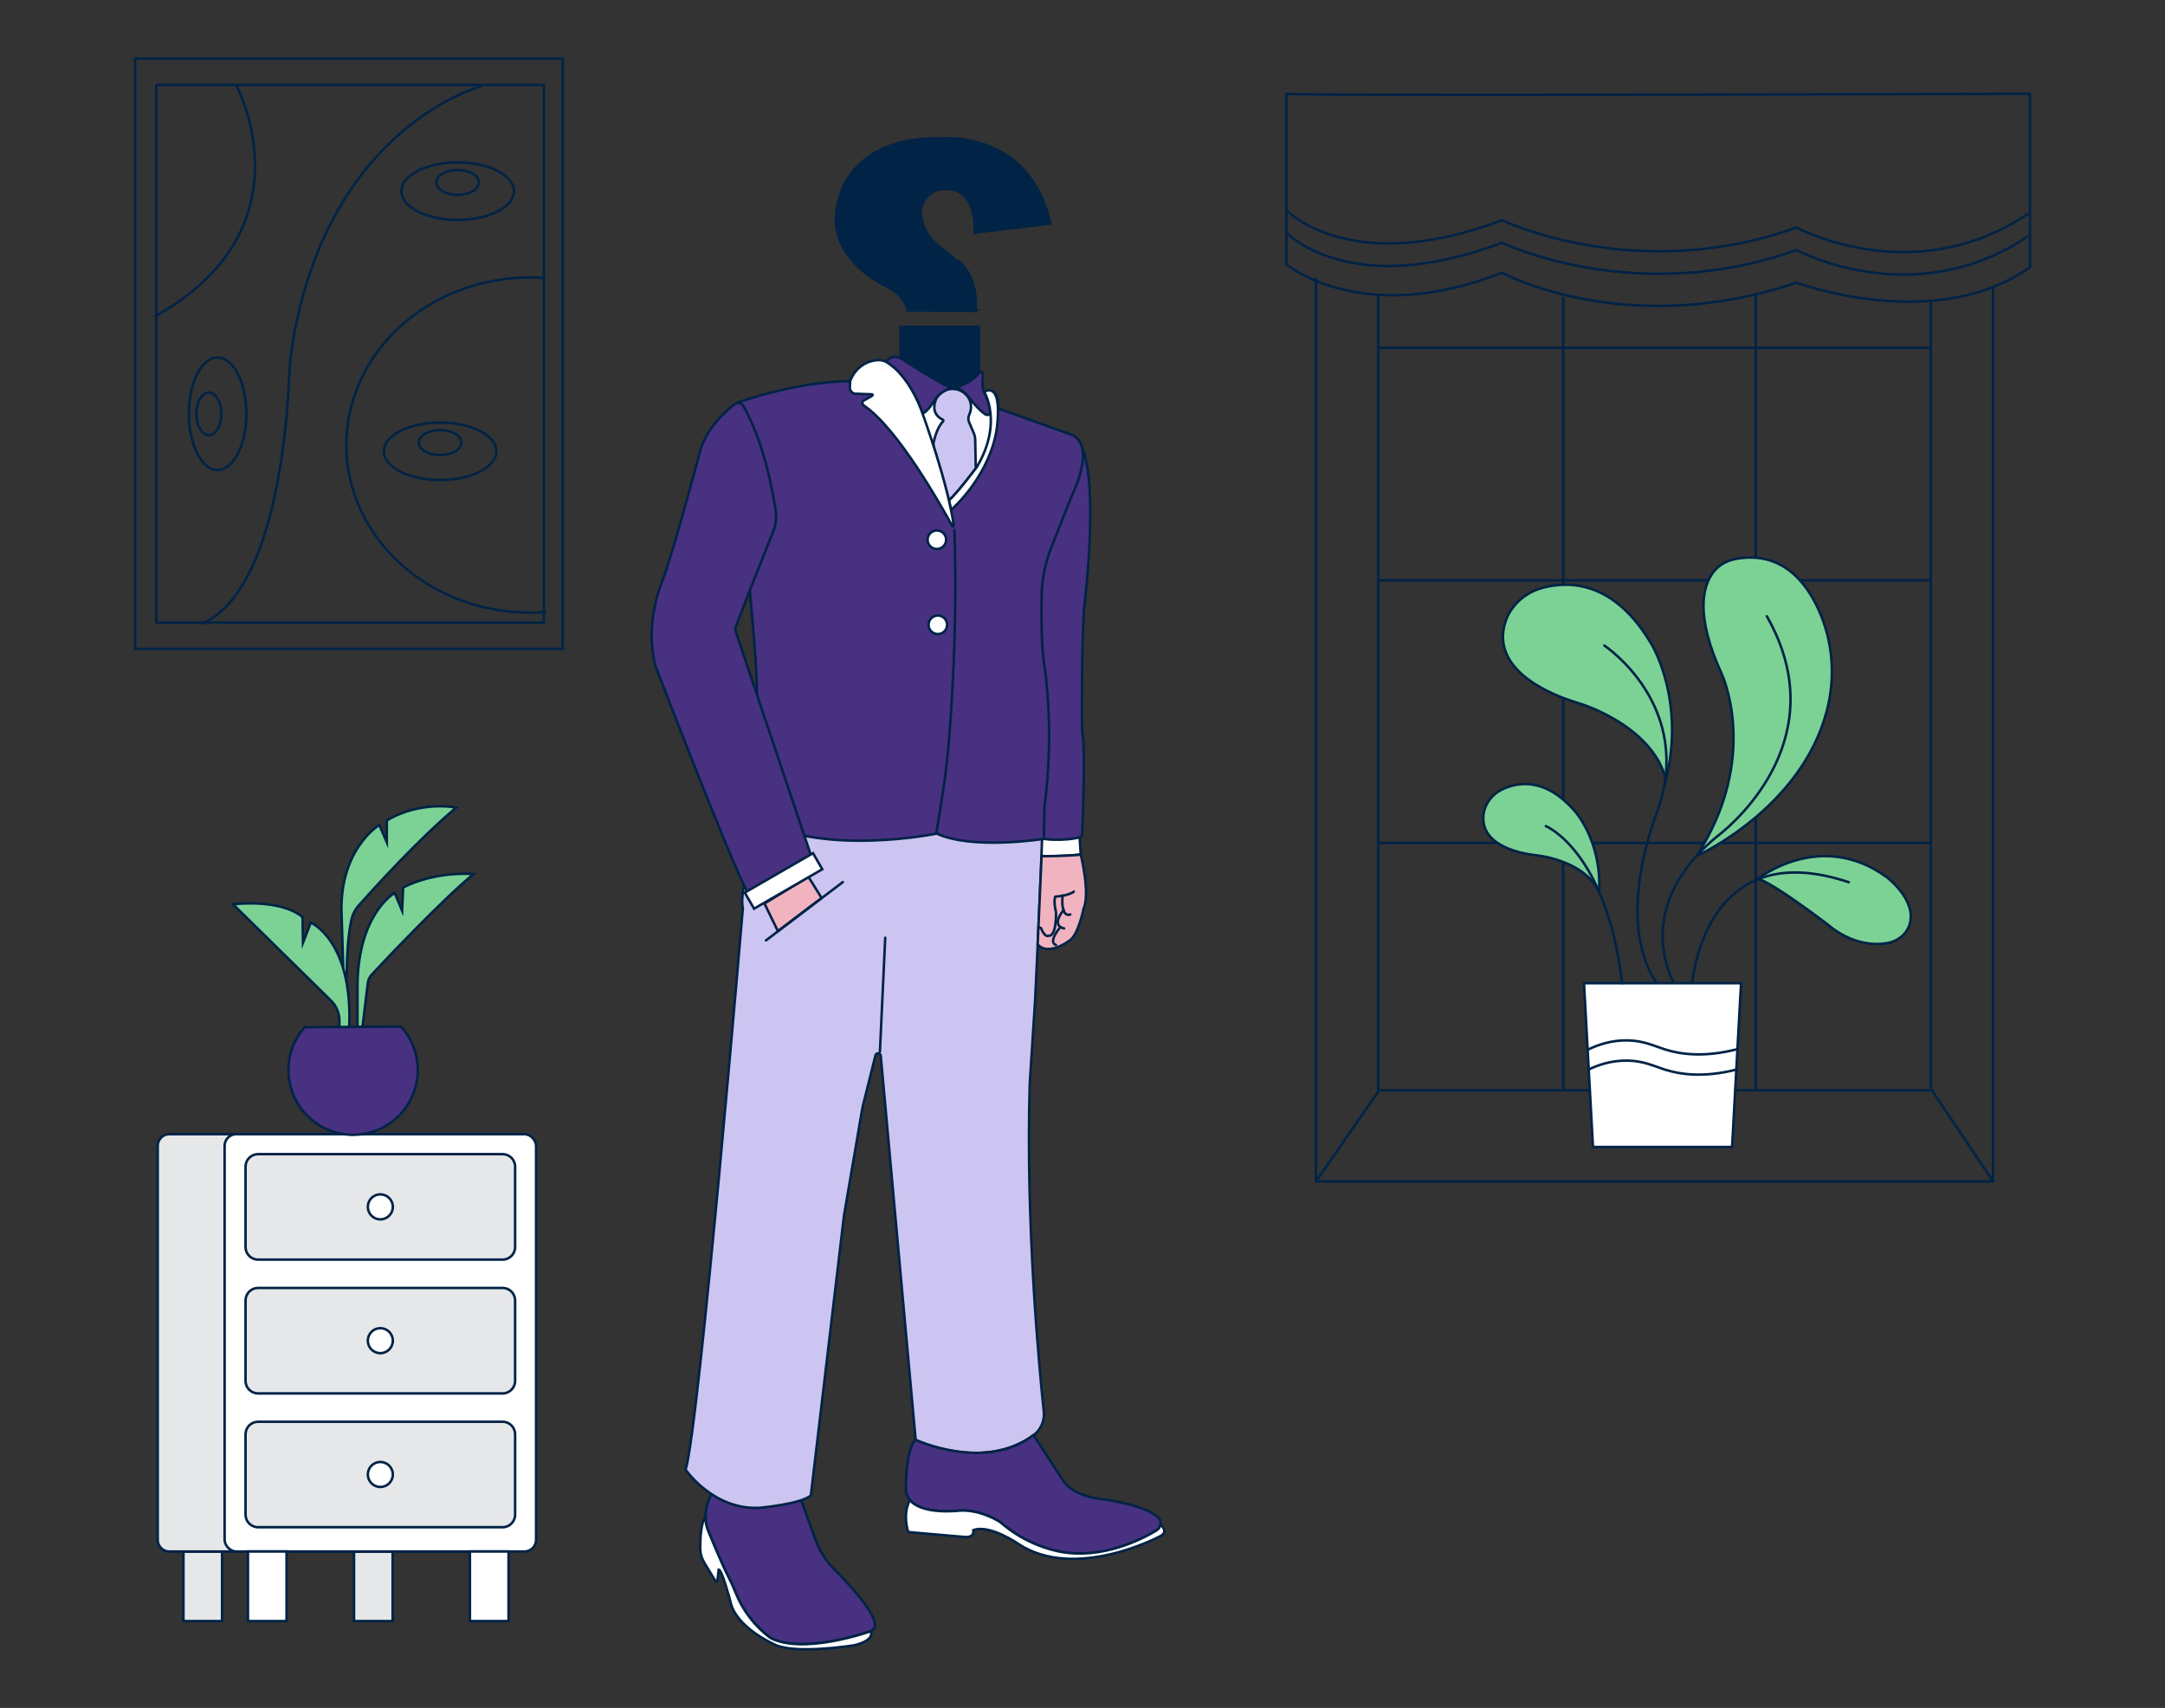 <?xml version="1.0" encoding="UTF-8"?>
<svg xmlns="http://www.w3.org/2000/svg" id="a" width="865.76" height="682.89" viewBox="0 0 865.76 682.89">
  <rect x="0" y="0" width="865.76" height="682.89" fill="#333333" stroke="none"/>
  <g>
    <path d="M282.12,606.44h0c-.05,2.12,.39,4.23,1.29,6.16,0,0,5.32,12.97,7.95,18,1.02,1.94,1.91,3.94,2.71,5.97,2.87,7.22,7.68,13.54,13.94,18.23,13.29,6.98,40.22-2.66,40.22-2.66,6.36-2.44-7.09-17.13-14.75-24.85-3.26-3.29-5.77-7.24-7.34-11.59l-5.83-16.07c-26.49,7.33-35.56-2.68-35.56-2.68-1.67,2.89-2.58,6.16-2.62,9.5Z" fill="#483181" stroke="#002346" stroke-miterlimit="10"></path>
    <path d="M281.66,624.85l4.49,7.41c.19,.32,.68,.21,.72-.16l.54-4.52c1.31,0,4.64,12.62,4.64,12.62,2,10.3,16.96,16.96,16.96,16.96,7.65,4.66,32.27,.72,32.27,.72,8.97-1.99,6.97-5.67,6.97-5.67,0,0-26.93,9.64-40.22,2.66-6.26-4.69-11.07-11.01-13.94-18.23-.81-2.03-1.7-4.03-2.71-5.97-2.63-5.02-7.95-18-7.95-18-.9-1.93-1.34-4.03-1.29-6.16-1.84,2.08-2.13,8.52-2.12,12.49,0,2.06,.58,4.08,1.64,5.84Z" fill="#fff" stroke="#002346" stroke-miterlimit="10"></path>
    <path d="M432.18,341.69l-.48-7.34s-10.6,2.07-15.04,.68l-.67,7.29c5.4,.09,10.8-.11,16.18-.63Z" fill="#fff" stroke="#002346" stroke-miterlimit="10"></path>
    <path d="M416.64,335.32s8.57,1.35,15.71-.72c.2-.06,.34-.25,.35-.46,.17-3.8,1.56-37.01,0-41.7,0,0-.33-32.05,.78-48.92,0,0,8.48-66.76-5.76-69.76l-15.5,54.27-.83,105.97,5.26,1.31Z" fill="#483181" stroke="#002346" stroke-miterlimit="10"></path>
    <path d="M358.27,331.46l-48.13-4.49s-12.87,9.95-11.83,22.82c0,0-2.29,9.34-1.25,13.28,0,0-17.36,206.31-22.89,224.57,0,0,11.2,16.32,29.74,15.21,0,0,16.74-1.52,20.34-4.97l13.28-112.05,7.04-41.1c.26-1.74,.63-3.46,1.13-5.14l4.4-17.63c.29-1.17,1.99-1.04,2.1,.16l13.96,153.61s26.07,12.72,46.72-1.56c3.2-2.19,4.93-5.95,4.53-9.8-1.88-17.77-7.33-75.44-5.61-131.41l2.12-32.78s2.49-51.87,2.77-64.88l-58.41-3.85Z" fill="#CDC5F1" stroke="#002346" stroke-miterlimit="10"></path>
    <path d="M302.63,289.5c.87-17.66-1.48-36.42-2.8-54.05l8.93-22.05c1.3-3.21,1.66-6.71,1.05-10.11-1.55-8.59-5.55-25.99-14.65-42.41,0,0,23.8-8.57,45.65-8.48l20.14,4.29h33.4s4.84-3.05,4.84,6.63l29.32,10.51s10.24,2.77,0,24.62l-8,20.14c-2.52,6.33-3.86,13.06-3.98,19.87-.16,9.3-.06,22.4,1.44,29.72,2.16,18.01,2.07,36.23-.28,54.22l-.28,13s-28.46,4.57-42.82-2.12c0,0-45.45,9.48-72.53-6.03l.57-37.75Z" fill="#483181" stroke="#002346" stroke-miterlimit="10"></path>
    <rect x="360.13" y="130.69" width="31.33" height="25.93" fill="#002346" stroke="#002346" stroke-miterlimit="10"></rect>
    <path d="M385.68,165.15s5.01-7.6-3.04-9.93c-3.15-.47-6.28,1-7.93,3.73,0,0-3.61,6.36,2.97,9.04l8-2.84Z" fill="#0071f2"></path>
    <path d="M324.32,342.08l-30.2-89.82c-.16-.45-.16-.93,0-1.38l5.46-14.19,9.69-24.43c1-2.53,1.32-5.28,.93-7.97-1.22-8.37-4.73-27.41-12.89-41.88-.74-1.32-2.48-1.67-3.67-.73-3.88,3.07-11.6,10.16-13.82,19.28,0,0-11.43,43.02-15.41,52.55,0,0-6.86,16.38-2.16,33.13,0,0,28.15,73.33,36.63,90.28l25.43-14.84Z" fill="#483181" stroke="#002346" stroke-miterlimit="10"></path>
    <path d="M381.68,211.94c.58,19.08,.46,39.6-.73,61.46-1.58,29.22-2.54,35.71-6.57,59.86" fill="none" stroke="#002346" stroke-linecap="round" stroke-linejoin="round"></path>
    <circle cx="374.64" cy="215.8" r="3.71" fill="#fff" stroke="#002346" stroke-miterlimit="10"></circle>
    <circle cx="375.03" cy="249.82" r="3.71" fill="#fff" stroke="#002346" stroke-miterlimit="10"></circle>
    <path d="M362.24,595.06c-.04,1.72,.54,3.39,1.64,4.71,4.84,5.83,18.86,4.29,18.86,4.29,9.01-1.06,17.27,4.51,17.27,4.51,6.71,5.86,14.8,9.9,23.51,11.75,17.18,3.43,33.37-5.03,38.97-8.42,.78-.46,1.34-1.23,1.55-2.12,.26-1.11-.08-2.27-.89-3.07-5.08-5-21.35-7.15-21.35-7.15-12.72-1.25-16.27-7-16.27-7l-12.26-18.77c-19.24,14.76-47.07,1.94-47.07,1.94-4.09,3.45-3.95,19.34-3.95,19.34Z" fill="#483181" stroke="#002346" stroke-miterlimit="10"></path>
    <path d="M363.18,612.56l23.03,2.01c3.75,0,3-2.76,3-2.76,6.51-2.51,18.02,5.5,18.02,5.5,22.77,15.01,56.55-3,56.55-3,3.76-1.76,.51-4.51,.51-4.51h-.28c-.2,.89-.76,1.65-1.55,2.12-5.6,3.39-21.79,11.86-38.97,8.42-8.71-1.85-16.8-5.9-23.51-11.75,0,0-8.27-5.52-17.27-4.51,0,0-14.02,1.54-18.86-4.29-3.11,5.68-.67,12.77-.67,12.77Z" fill="#fff" stroke="#002346" stroke-miterlimit="10"></path>
    <path d="M432.18,341.69s3.9,15.6,1.12,21.62c0,0-2.01,10.35-5.56,12.72,0,0-8.48,6.52-12.79,1.57l1.56-35.27s9.89,.04,15.67-.64Z" fill="#f2b3c1" stroke="#002346" stroke-miterlimit="10"></path>
    <path d="M428,365.63s-3.86,1.85-3.09-7.57" fill="none" stroke="#002346" stroke-linecap="round" stroke-linejoin="round"></path>
    <path d="M425.53,371.2s-5.56-.61-.16-7.42" fill="none" stroke="#002346" stroke-linecap="round" stroke-linejoin="round"></path>
    <path d="M423.98,370.73s-5.1,5.88-1.7,7.11" fill="none" stroke="#002346" stroke-linecap="round" stroke-linejoin="round"></path>
    <path d="M429.39,356.52s-1.7,1.55-7.42,2c0,0-.77,1.85,.32,6.19,0,0,.31,9.73-2.95,9.42,0,0-1.39,1.06-3.08-3.08l-.93-.32" fill="none" stroke="#002346" stroke-linecap="round" stroke-linejoin="round"></path>
    <path d="M390.08,124.25l-27.26-.14s0-5.67-9.12-10.09c0,0-26.69-12.18-17.57-36.24,0,0,5.3-23.24,39.84-22.41,0,0,35.69-3.87,43.99,34.03l-30.16,3.6s1.65-20.2-14.67-17.16c0,0-9.1,2.54-6.36,12.81,.8,2.8,2.25,5.37,4.24,7.49,2.44,2.7,6.61,5.56,8.83,7.42-.05-.05,9.48,4.64,8.24,20.69Z" fill="#002346" stroke="#002346" stroke-miterlimit="10"></path>
    <path d="M379.4,200.34s11.77-11.51,14.64-20.68c0,0,3.98-9.47,1.32-18.45,0,0-2.66-3.98-6.36-4.82,0,0-7.91-1.97-9.15-.99-2.82,1.01-5.2,2.98-6.73,5.56,0,0-2.2,3.72-4.13,4.24-.07-.01,8.68,27.44,10.41,35.13Z" fill="#fff"></path>
    <path d="M373.46,178.84c1.44,4.55,6.04,21.19,6.04,21.19,2.73-2.2,10.7-12.72,10.7-12.72l-.23-11.47c-.02-1.04-.26-2.06-.71-2.99l-1.73-4.04c-.39-.9-.41-1.93,0-2.83,.6-1.34,1.25-3.61,.26-5.97-2.19-5.23-9.51-6.14-12.81-1.54-.13,.18-.26,.37-.37,.57,0,0-3.41,5.98,2.4,8.78,.26,.13,.32,.46,.11,.66-2.24,2.26-3.34,6.46-3.79,8.44-.1,.63-.05,1.28,.14,1.9Z" fill="#CDC5F1" stroke="#002346" stroke-miterlimit="10"></path>
    <path d="M391.04,149.62s2.49-2.9,1.94,1.66c0,0-.41,4.14,.55,5.39,0,0,4.84,10.37,.69,9.12,0,0-2.35-1.24-6.22-6.22,0,0-2.79-3.91-5.36-4.3-.08-.02-.13-.1-.1-.18,.01-.05,.05-.09,.1-.1,1.85-.79,6.55-2.81,8.4-5.37Z" fill="#483181" stroke="#002346" stroke-miterlimit="10"></path>
    <path d="M379.83,154.91c.13,.05,.19,.2,.14,.33-.03,.08-.11,.14-.2,.16-2.39,.78-4.46,2.32-5.88,4.4,0,0-3.18,5.3-4.98,5.39,0,0-4.6-14.29-14.48-20.4,0,0,2.12-4.24,7-.76,0,0,11.94,7.83,18.39,10.88Z" fill="#483181" stroke="#002346" stroke-miterlimit="10"></path>
    <path d="M393.54,156.62s7.67,12.24-2.9,30.09c0,0-7.65,10.27-11.17,13.37l.86,3.79s13.78-11.75,17.77-29.67c.45-2.09,.73-4.22,.86-6.36,.38-5.34,.3-13.99-5.42-11.22Z" fill="#fff" stroke="#002346" stroke-miterlimit="10"></path>
    <path d="M348.82,158.22c.27-.15,.17-.55-.14-.57l-6.88-.24c-1.22-.28-2.05-1.41-1.96-2.66l.16-2.46c1.16-3.19,3.54-5.8,6.61-7.24,1.55-.71,3.24-1.07,4.95-1.06,1.21,0,2.39,.38,3.39,1.06,1.57,1.04,3.02,2.25,4.32,3.6,3.18,3.4,7.21,9.11,10.24,18.38,0,.05,9.46,25.99,11.92,43.15,.05,.36-.43,.52-.6,.21-4.02-7.4-21.77-39.13-35.41-48.26-.56-.36-.72-1.11-.36-1.67,.16-.25,.42-.44,.71-.51l3.04-1.73Z" fill="#fff" stroke="#002346" stroke-miterlimit="10"></path>
    <polygon points="305.7 361.26 311.07 372.29 328.56 359.04 323.26 350.56 305.7 361.26" fill="#f2b3c1" stroke="#002346" stroke-miterlimit="10"></polygon>
    <line x1="306.3" y1="376" x2="337.04" y2="352.68" fill="none" stroke="#002346" stroke-linecap="round" stroke-linejoin="round"></line>
    <rect x="297.56" y="348.51" width="31.52" height="7.42" transform="translate(-134.13 203.85) rotate(-30)" fill="#fff" stroke="#002346" stroke-miterlimit="10"></rect>
    <line x1="351.87" y1="420.51" x2="353.99" y2="374.94" fill="none" stroke="#002346" stroke-linecap="round" stroke-linejoin="round"></line>
  </g>
  <g>
    <rect x="141.57" y="620.33" width="15.44" height="27.83" fill="#e6e7e8" stroke="#002346" stroke-miterlimit="10"></rect>
    <rect x="73.36" y="620.33" width="15.44" height="27.83" fill="#e6e7e8" stroke="#002346" stroke-miterlimit="10"></rect>
    <path d="M190.94,453.48H67.73c-2.57,0-4.66,2.08-4.66,4.66v157.55c0,2.57,2.08,4.66,4.66,4.66h123.21s0-166.86,0-166.86Z" fill="#e6e7e8" stroke="#002346" stroke-miterlimit="10"></path>
    <rect x="89.82" y="453.48" width="124.55" height="166.86" rx="4.66" ry="4.66" fill="#fff" stroke="#002346" stroke-miterlimit="10"></rect>
    <rect x="187.92" y="620.33" width="15.44" height="27.83" fill="#fff" stroke="#002346" stroke-miterlimit="10"></rect>
    <rect x="99.15" y="620.33" width="15.44" height="27.83" fill="#fff" stroke="#002346" stroke-miterlimit="10"></rect>
    <g>
      <path d="M200.99,503.63H103.19c-2.76,0-5-2.24-5-5v-32.17c0-2.76,2.24-5,5-5h97.8c2.76,0,5,2.24,5,5v32.17c0,2.76-2.24,5-5,5Z" fill="#e6e7e8" stroke="#002346" stroke-miterlimit="10"></path>
      <circle cx="152.09" cy="482.54" r="5" fill="#fff" stroke="#002346" stroke-miterlimit="10"></circle>
    </g>
    <g>
      <path d="M200.99,557.13H103.19c-2.76,0-5-2.24-5-5v-32.17c0-2.76,2.24-5,5-5h97.8c2.76,0,5,2.24,5,5v32.17c0,2.76-2.24,5-5,5Z" fill="#e6e7e8" stroke="#002346" stroke-miterlimit="10"></path>
      <circle cx="152.09" cy="536.04" r="5" fill="#fff" stroke="#002346" stroke-miterlimit="10"></circle>
    </g>
    <g>
      <path d="M200.99,610.63H103.19c-2.76,0-5-2.24-5-5v-32.17c0-2.76,2.24-5,5-5h97.8c2.76,0,5,2.24,5,5v32.17c0,2.76-2.24,5-5,5Z" fill="#e6e7e8" stroke="#002346" stroke-miterlimit="10"></path>
      <circle cx="152.09" cy="589.54" r="5" fill="#fff" stroke="#002346" stroke-miterlimit="10"></circle>
    </g>
    <g>
      <path d="M138.81,406.36s-1.13-25.81,1.71-38.57c.48-2.15,1.49-4.15,2.96-5.79,5.78-6.5,23.71-26.31,38.95-39.09,0,0-14.27-2.97-27.75,5.15v8.72l-2.98-6.94s-16.65,9.91-15.06,37.07l.79,26.16,1.39,13.29Z" fill="#7cd295" stroke="#002346" stroke-miterlimit="10"></path>
      <path d="M167.06,427.87c0,12.52-8.97,23.24-21.29,25.46h0c-14.08,2.51-27.52-6.87-30.03-20.94-.27-1.49-.4-3-.4-4.52,0-6.33,2.31-12.43,6.51-17.16l28.02-.19,10.45-.08c4.35,4.76,6.76,10.98,6.75,17.43Z" fill="#483181" stroke="#002346" stroke-miterlimit="10"></path>
      <path d="M135.73,410.62v-2.34c.04-3.09-1.19-6.06-3.39-8.22l-39.18-38.51s18.85-2.38,27.82,5.13l.19,10.25,3.11-8.05s16.84,7.14,15.37,41.73l-3.91,.03Z" fill="#7cd295" stroke="#002346" stroke-miterlimit="10"></path>
      <path d="M144.96,410.55l2.14-17.53c.15-1.25,.7-2.42,1.55-3.34,5.61-6.01,27.81-29.53,40.7-40.2,0,0-14.87-1.39-28.14,5.35l-.4,9.32-2.98-7.14s-14.47,8.13-14.87,36.45v17.08h1.98Z" fill="#7cd295" stroke="#002346" stroke-miterlimit="10"></path>
    </g>
  </g>
  <g>
    <rect x="54.01" y="23.44" width="171" height="236" fill="none" stroke="#002346" stroke-linecap="round" stroke-linejoin="round"></rect>
    <rect x="62.51" y="33.94" width="155" height="215" fill="none" stroke="#002346" stroke-linecap="round" stroke-linejoin="round"></rect>
    <path d="M218.03,244.72c-1.99,.15-4,.22-6.03,.22-40.59,0-73.5-30-73.5-67s32.91-67,73.5-67c1.85,0,3.69,.06,5.51,.19" fill="none" stroke="#002346" stroke-linecap="round" stroke-linejoin="round"></path>
    <path d="M94.69,34.54s30.32,56.9-32.68,91.9" fill="none" stroke="#002346" stroke-linecap="round" stroke-linejoin="round"></path>
    <path d="M192.24,34.57s-60.67,15.83-75.18,102.28c-.79,4.69-1.22,9.44-1.43,14.2-.84,19.73-5.79,85.42-34.62,98.25" fill="none" stroke="#002346" stroke-linecap="round" stroke-linejoin="round"></path>
    <ellipse cx="176.01" cy="180.44" rx="22.5" ry="11.5" fill="none" stroke="#002346" stroke-linecap="round" stroke-linejoin="round"></ellipse>
    <ellipse cx="176.01" cy="176.94" rx="8.5" ry="5" fill="none" stroke="#002346" stroke-linecap="round" stroke-linejoin="round"></ellipse>
    <ellipse cx="183.01" cy="76.44" rx="22.5" ry="11.5" fill="none" stroke="#002346" stroke-linecap="round" stroke-linejoin="round"></ellipse>
    <ellipse cx="183.01" cy="72.94" rx="8.5" ry="5" fill="none" stroke="#002346" stroke-linecap="round" stroke-linejoin="round"></ellipse>
    <ellipse cx="87.01" cy="165.44" rx="11.5" ry="22.5" fill="none" stroke="#002346" stroke-linecap="round" stroke-linejoin="round"></ellipse>
    <ellipse cx="83.51" cy="165.44" rx="5" ry="8.5" fill="none" stroke="#002346" stroke-linecap="round" stroke-linejoin="round"></ellipse>
  </g>
  <polyline points="526.25 111.71 526.25 472.37 797.03 472.37 797.03 115.1" fill="none" stroke="#002346" stroke-linecap="round" stroke-linejoin="round"></polyline>
  <path d="M514.4,37.48V105.68s30.34,25.44,86.22,3.35c0,0,49.66,27.05,117.77,3.98,0,0,55.61,20.69,93.36-6.19V37.48s-296.35,1-297.35,0Z" fill="none" stroke="#002346" stroke-linecap="round" stroke-linejoin="round"></path>
  <path d="M514.4,84s25.34,27.12,86.22,4.04c0,0,53.69,25.92,117.79,2.92,0,0,46.6,25.31,92.35-5.34" fill="none" stroke="#002346" stroke-linecap="round" stroke-linejoin="round"></path>
  <path d="M514.4,93s25.34,27.12,86.22,4.04c0,0,53.69,25.92,117.79,2.92,0,0,46.6,25.31,92.35-5.34" fill="none" stroke="#002346" stroke-linecap="round" stroke-linejoin="round"></path>
  <line x1="551.11" y1="118.09" x2="551.11" y2="435.76" fill="none" stroke="#002346" stroke-linecap="round" stroke-linejoin="round"></line>
  <line x1="625.11" y1="119.09" x2="625.11" y2="435.76" fill="none" stroke="#002346" stroke-linecap="round" stroke-linejoin="round"></line>
  <line x1="772.11" y1="121.09" x2="772.11" y2="434.76" fill="none" stroke="#002346" stroke-linecap="round" stroke-linejoin="round"></line>
  <line x1="702.11" y1="118.09" x2="702.11" y2="435.76" fill="none" stroke="#002346" stroke-linecap="round" stroke-linejoin="round"></line>
  <line x1="551.61" y1="139.05" x2="771.92" y2="139.05" fill="none" stroke="#002346" stroke-linecap="round" stroke-linejoin="round"></line>
  <line x1="551.61" y1="232.05" x2="771.92" y2="232.05" fill="none" stroke="#002346" stroke-linecap="round" stroke-linejoin="round"></line>
  <line x1="551.61" y1="337.05" x2="771.92" y2="337.05" fill="none" stroke="#002346" stroke-linecap="round" stroke-linejoin="round"></line>
  <polyline points="526.25 472.37 551.51 435.94 772.51 435.94 797.03 472.37" fill="none" stroke="#002346" stroke-linecap="round" stroke-linejoin="round"></polyline>
  <g>
    <path d="M601.4,250.86c1.59-7.82,7.81-13.81,15.53-15.85,10.92-2.89,28.86-2.47,43.52,22.64,0,0,13.69,22.2,5.67,54.38,0,0-1.65-16.34-27.45-28.04-2.85-1.29-5.79-2.35-8.78-3.27-8.06-2.5-32.21-11.57-28.49-29.85Z" fill="#7cd295" stroke="#002346" stroke-miterlimit="10"></path>
    <path d="M693.89,223.52c-3.49,.67-6.69,2.5-8.82,5.34-4.15,5.55-7.29,17.17,3.38,40.47,0,0,15.74,33.23-10,72.9,0,0,41.52-18.52,52-57.73,3.63-13.57,2.58-28.05-3.26-40.82-5.28-11.56-15.22-23.61-33.31-20.16Z" fill="#7cd295" stroke="#002346" stroke-miterlimit="10"></path>
    <path d="M670.66,395.35s-20.13-29.72,14.61-59.77c.78-.68,1.59-1.32,2.4-1.96,6.55-5.2,46.1-39.37,18.88-87.21" fill="none" stroke="#002346" stroke-linecap="round" stroke-linejoin="round"></path>
    <path d="M641.57,258.12s36.78,24.33,20.82,67.32c0,0-17.75,43.89,1.09,69.01" fill="none" stroke="#002346" stroke-linecap="round" stroke-linejoin="round"></path>
    <path d="M593.15,327.09c.04-4.96,3.14-9.35,7.61-11.48,6.31-3.01,17.28-4.82,29.07,8.81,0,0,10.68,11.76,9.65,31.96,0,.1-.14,.13-.18,.04-.78-1.92-4.82-9.85-19.72-13.51-1.88-.46-3.78-.77-5.7-.99-5.17-.6-20.82-3.37-20.72-14.82Z" fill="#7cd295" stroke="#002346" stroke-miterlimit="10"></path>
    <path d="M702.96,351.39s25.13-20.03,51.6-.6c0,0,12.23,9.23,9.01,19.01-1.29,3.9-4.82,6.6-8.87,7.28-5.28,.89-14.27,.61-23.93-7.51,0,0-21.47-16.46-27.8-18.19Z" fill="#7cd295" stroke="#002346" stroke-miterlimit="10"></path>
    <path d="M676.49,394.9s3.59-61.91,62.8-42.17" fill="none" stroke="#002346" stroke-linecap="round" stroke-linejoin="round"></path>
    <polygon points="692.64 458.6 637.01 458.6 633.43 393.11 696.23 393.11 692.64 458.6" fill="#fff" stroke="#002346" stroke-miterlimit="10"></polygon>
    <path d="M635.22,419.57c3.64-1.75,9.1-3.73,15.7-3.59,6.44,.14,10.51,2.22,14.81,3.59,6.19,1.97,15.5,3.32,28.7,0" fill="none" stroke="#002346" stroke-linecap="round" stroke-linejoin="round"></path>
    <path d="M635.22,427.65c3.64-1.75,9.1-3.73,15.7-3.59,6.44,.14,10.51,2.22,14.81,3.59,6.19,1.97,15.5,3.32,28.7,0" fill="none" stroke="#002346" stroke-linecap="round" stroke-linejoin="round"></path>
    <path d="M618.17,330.3s24.22,9.87,30.51,62.8" fill="none" stroke="#002346" stroke-linecap="round" stroke-linejoin="round"></path>
  </g>
</svg>
